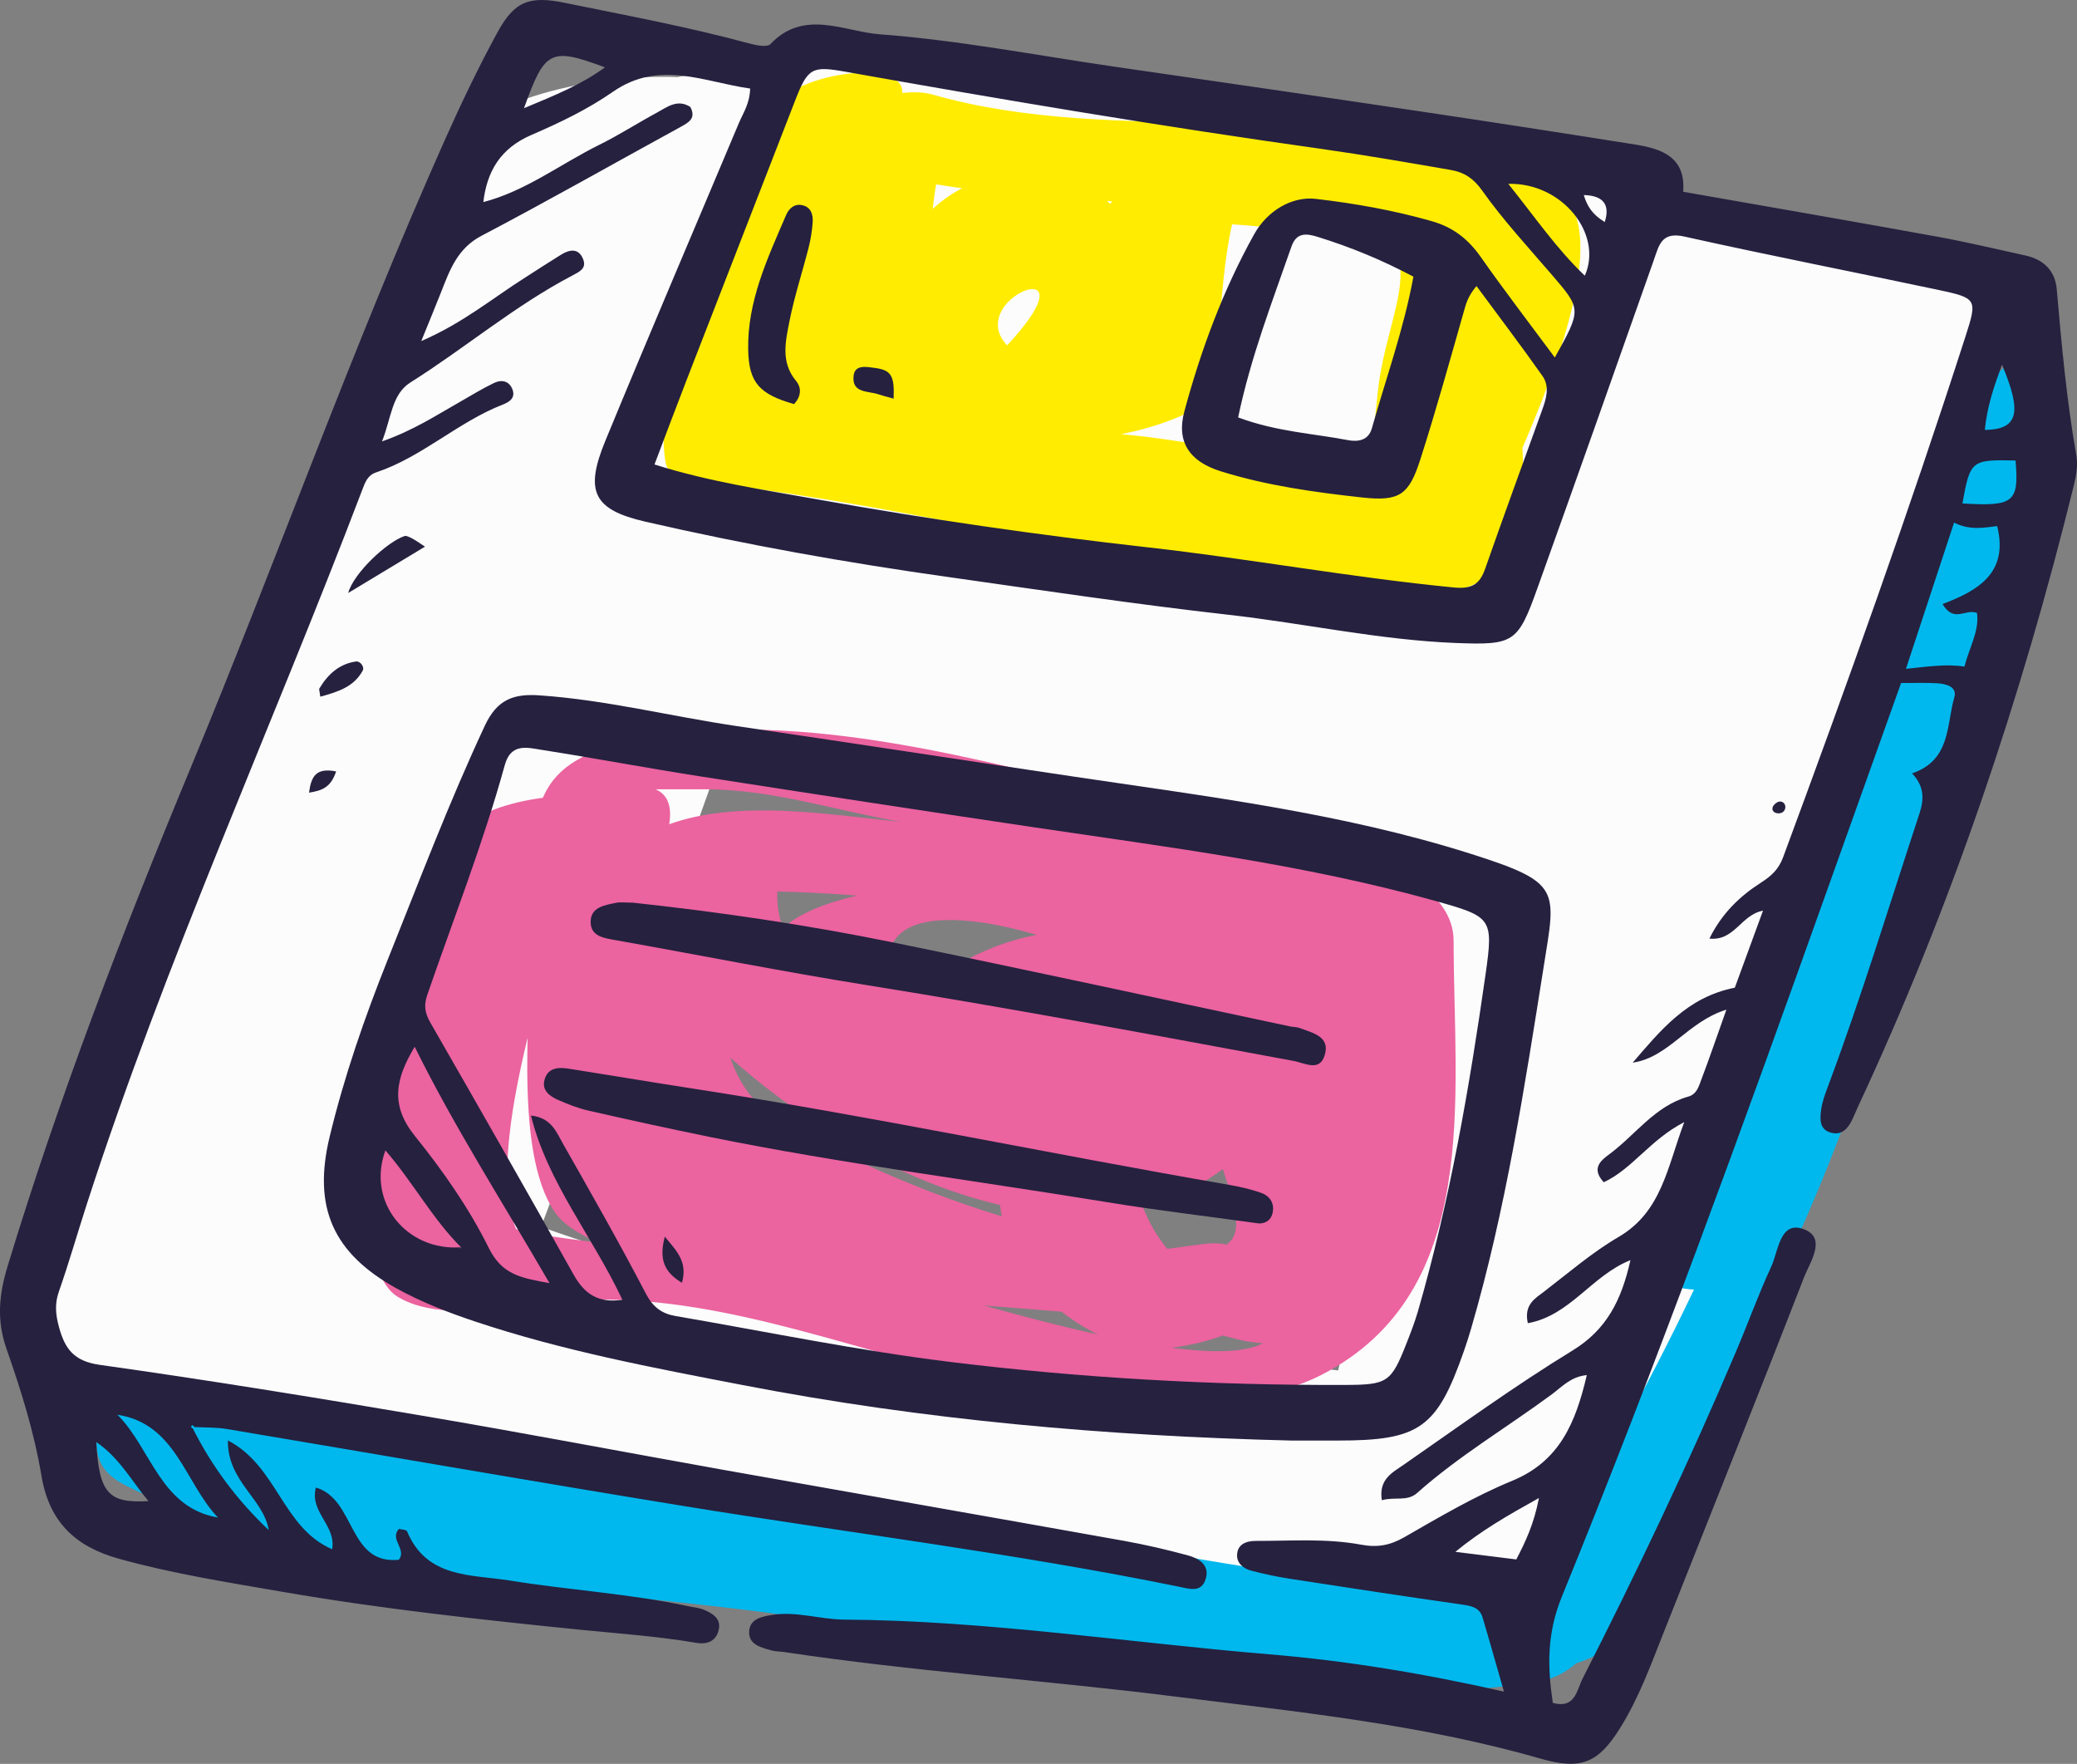 <svg xmlns="http://www.w3.org/2000/svg" width="1080" height="917.07" viewBox="0 0 1080 917.07"><rect x="0" y="0" width="1080" height="917.07" fill="#808080" stroke="none"/><g id="a"/><g id="b"><g id="c"><g id="d"><path d="M272.48 35.24c-73.9 75.41-125.86 265.45-159.16 365.34-25.66 77.04-106.91 205.11-82.81 305.67 21.57 90 205.19 97.63 297.07 108.71 81.61 9.84 164.17 6.77 246.24 14.59 66.36 6.33 128.73 38.91 196 20.87 104.33-27.96 113.13-92.01 124.62-182.24 14.13-111.12 41.86-241.87 91.99-342.12 19.28-38.56 60.29-121.85 46.63-163.63-17.66-54.02-260.4-68.2-342.26-84.63-108.01-21.67-283.96-70.03-392.43-22.09-91.64 40.49-110.64 126.13-88.1 216.3 16.06 64.31 206.77 131.48 257 141.14 205.05 39.44 554.39 95.86 502.96-223.8-12.38-77.14-156.35-67.94-211.95-80.14-128.8-28.29-263.9-25.16-391.16 3.49C92.54 174.52 113.01 487.11 52.75 713.09c-23.88 89.5 183.27 46.66 209.01-22.47 31.03-83.38 61.67-166.8 95.56-249.1 15.04-36.51 49.47-152.78 81.44-174.09-42.84 8.18-85.68 16.37-128.52 24.58 170.27 42.56 322.31 77.3 499.18 84.33 86.55 3.44 218.89-124.14 77.76-129.75-130.13-5.15-254.97-17.56-380.33-54.78-70.32-20.87-132.65-42.94-200.32 2.14C166.23 287.5 108.87 562.36 52.75 713.09c69.66-7.48 139.35-14.98 209.01-22.47 33.48-125.54 15.53-437.3 162.95-464.78 92.8-17.3 197.09 2.75 287.15 23.54 15.07 3.47 58.83 26.36 50.38-4.28 13.85 50.27 3.89 87.22-34.53 120.75 41.19-14.32 82.38-28.66 123.58-42.98-93.18-11.64-201.26-9.76-288.52-43.86-35.41-13.85-215.21-88.54-136.83-152.08-41.19 14.32-82.38 28.66-123.58 42.98 76.25.0 156.91 20.4 233.34 27.26 25.7 2.29 284.17 24.52 279.33 45.31-20.79 89.25-67.41 169.2-89.18 259.7-12.59 52.34-15.46 232.36-56.48 267.52 49.04-13.13 98.06-26.27 147.1-39.42-185.98-33.81-374.55-30.09-551.93-98.72-108.22-41.86-36.25-141.12-9.5-221.4 27.8-83.42 86.07-228.5 148.47-292.2 88.06-89.85-115.51-98.79-169.4-43.78l38.39-38.94z" fill="#fcfcfc"/><path d="M399.35 60.19c-15.28 46.05-62.15 133.5-53.14 180.74 1.05 5.43 8.66 8.64 13.35 9.13 96.44 10.32 192.15 34.18 287.92 51.41 31.66 5.7 120.35 25.96 138.23-16.95 15.01-35.99-2.63-85.37 5.99-125.64 4.94-23.17 24.5-61.81-5.47-73.29-94.65-36.35-205.05-8.92-301-36.35-15.85-4.52-44.38 3.63-53.57 17.98-23.35 36.57-22.08 97.81-17.39 139.86 4.73 42.4 82.77 55.95 113.76 56.25 53.01.49 223.17 64.82 256.19-13.2 12.09-28.57 54.06-118.07 30.5-146.52-27.38-33.02-99.38-20.96-136.75-23.7-36.01-2.67-62.09-6.56-92.2 15.35-21.42 15.6-21.94 90.94-21.94 117.79 4.42-6.36 8.87-12.73 13.29-19.07 25.45-12.76-25.8 2.84-45.19-8.2-46.34-26.44 50.59-64.82-14.97.74-28.5 28.5 39.79 26.21 55.39 10.59 76.98-77-43.19-149.38-97.28-77.53-81.26 107.92 73.24 129.85 144.82 93.97 7.78-3.89 13.29-10.39 13.29-19.07.0-15.13 3.33-85.24 14.16-93.11-13.77 4.63-27.55 9.25-41.33 13.88 41.61-.02 83.05 7.28 124.7 7.66 28.92.26 7.19 71.38 4.84 82.19-7.4 33.72-8.1 40.44-40.88 37.09-39.93-4.09-78.81-14.37-119.16-17.02-60.55-3.94-98.58-14.28-93.25-79.56 1.79-21.8 1.72-58.51 13.85-77.51-17.84 5.99-35.73 11.99-53.57 17.98 78.81 22.54 167.71 16.14 248.69 26.98 60.4 8.08 29.8 45.31 25.2 90.73-2.94 29.1-3.58 25.63-.03 54.15 5.68 45.68 48.48 8.94 21.38 8.94-84.84.0-180.58-21.37-261.53-45.63-47.26-14.17-61.14 8.46-46.52-47.4 10.76-41.14 25.49-82.3 38.88-122.66 7.68-23.14-61.7-13.74-69.27 9.01h0z" fill="#ffec00"/><path d="M241.28 432.93c-9.18 32.9-74.81 216.58-34.46 241.3 22.96 14.06 64.12 3.93 88.94 2.1 71.34-5.28 140.09 23.23 208.62 39.21 49.4 11.53 134.48 24.12 182.79-.74 83.75-43.1 68.68-144.7 68.68-225.66.0-51.03-129.57-65.35-164.77-74.06-79.48-19.63-173.81-46.47-256.27-31.27-61.25 11.29-58.16 37.07-58.16 93.99.0 39.41-10.62 120.3 11.99 152.57 20.68 29.57 124.9 35.09 155.89 40.49 65.77 11.48 134.02 7.99 198.7 25.4 18.26 4.91 42.21 1.12 59.84-5.14 75.44-26.8 33.3-126.24 13.88-178.05-12.62-33.73-7.12-72.82-50.97-81.58-51.71-10.34-114.43-1.96-167.22-2.26-57.53-.33-141.52-28.45-186.57 23.54-25.91 29.9-6.91 88.2.35 120.77 7.85 35.22 24.19 31.13 54.3 47.21 80.56 42.98 198.21 76.18 290.13 59.23 80.31-14.79 50.76-75.71 36.04-139.98-26.54-115.93-91.18-95.81-194.53-98.37-68.78-1.7-248.73-9.46-119.4 107.66 64.47 58.35 186.78 120.66 265.03 51.9 42.56-37.41 43.75-79.81 8.06-117.37-46.84-49.36-119.86-28.68-179.07-22.66-19.07 1.93-64.85 9.1-73.27 31.6-24.26 64.72 26.64 86.17 83.37 105.52 40.53 13.83 96.3 11.52 136.86-2.88 19.81-7.05 66.57-56.74 37.72-77.28-81.12-57.72-161.68-40.6-216.06 37.46-25.7 36.88 93.99 44.61 105.69 42.96 37.27-5.19 77.34-10.15 86.8-51.43 19.35-84.52-202.31-41.51-237.19-13.81-2.32 1.56-3.44 3.67-3.37 6.35 29.24 43.91 124.28 53.9 173.25 53.23 5.26-.07 65.42-11.92 57.28-22.96-9.67-13.15-19.32-16-35.23-16.72-15.57-.7-47.89 4.94-56.76 19.97-32.04 54.23-.21 111.25 56.79 127.59 11.67 3.35 59.74-4.01 62.72-19.39 3.37-17.35 3.89-10.26-8.06-30.31-3.44-5.77-14.02-4.8-19.49-4.07-6.48.88-12.97 1.76-19.46 2.63-16.9 2.28-75.48 32.81-30.36 26.71 3.02 5.87 6.07 11.75 9.08 17.62 20.93-6.47 41.82-12.92 62.75-19.39-50.2-14.37-71.69-69.95-45.68-113.99-18.9 6.66-37.83 13.3-56.76 19.97 3.72 2.65 7.4 5.31 11.11 7.96 19.11-7.66 38.17-15.3 57.28-22.96-61.67.84-141.94-12.62-58.27-69.19-18.33 4.19-36.67 8.38-55 12.55 17.18 2.63 30.74 11.6 47.15 14.6 40.25 7.38 81.82 66.59-5.68 48.59-31.8-6.54-87.68-33.2-77.83-76.95 8.45-37.42 106.96-2.81 124.24 11.92 32.11 27.42 22.96 50.97 6.21 83.43-9.61 18.54-28.22-4.68-49.64-9.43-44.24-9.81-165.71-74.99-133.88-135.67-16.44 6.56-32.88 13.11-49.32 19.65 53.36-5.5 111.13 4.65 164.94 5.13 54.06.51 78.18 21.93 95.25 71.95 3.12 15.9 6.59 31.74 10.48 47.49 8.62 37.72 30.67 65.8-21.63 60.63-70.68-6.98-137.14-31.57-199.3-64.72-37.09-19.81-34.39-57.72-39.93-96.39-8.69-60.83 118.91-32.38 148.85-32.2 68.26.38 114.01.82 128.83 74.7 9.04 45.05 55.84 112.87 12.34 155.2 17.98-5.54 35.93-11.08 53.92-16.62-92.8-3.53-193.76-19.53-284.21-39.95-58.76-13.27-80.98-17.83-80.28-76.83.46-39.11-3.4-77.69-3.4-116.67 7.4-23.1-1.72-31.9-27.34-26.4h48.24c35.55.0 69.48 11.69 104.33 17.37 69.69 11.34 133.04 39.95 200.46 56.84 46.59 11.67 3.44 180.82-8.38 207.25-15.01 33.69-178.47-22.45-208.2-28.9-22.3-4.82-184.68-18.95-186.85-24.24-19-46.31 27.73-169.62 41.33-218.37 3.68-13.18-63.59-4.31-68.29 12.58h0z" fill="#eb639f"/><path d="M50.19 748.86v1.12c0 11.44 5.78 17.65 15.6 22.56 105.21 52.6 235.16 51.27 350.26 68.32 115.65 17.13 263.17 50.9 381.42 34.02 39.4-5.65 52.02-61.11 5.19-54.41-108.89 15.57-225.42-25.84-334.3-32.16-52.97-3.07-105.59-12.34-158.31-18.23-35.13-3.91-70.29-10.55-105.31-15.43-150.64-20.93-84-50.92-84-10.08.0-38.35-70.53-29.47-70.53 4.28h0z" fill="#00b8ed"/><path d="M838.93 853.48c127.32-178.26 135.62-457.65 222.99-666 9.64-22.98-38.8 14.35-45.18 34.4-41.86 132.04-74.53 316.21-151.24 431.57-17.07 25.71 55.11 19.72 64.29.35 58.59-123.52 95.59-295.68 139.37-433.7-23.07 3.1-29.36-1.32-52.43 1.78-28.68 210.36-117.44 456.72-242.1 631.25-17.7 24.78 51.85 17.76 64.3.35h0z" fill="#00b8ed"/><g><path d="M100.28 742.73c10.06 19.91 23.21 37.48 39.47 52.8-2.77-16.48-21.56-25.34-21.24-46.62 25.84 13.46 28.26 45.43 54.23 56.58 2.04-12.69-11.88-19.25-8.48-32.08 20.82 6.13 16.55 40.18 43.12 37.55 4.31-5.54-4.98-10.52.04-16.06 1.33.35 3.86.35 4.24 1.26 10.24 24.5 33.23 22.37 53.46 25.59 30.88 5.01 62.19 6.8 92.86 13.36 2.77.6 5.72.8 8.27 1.93 4.24 1.86 8.62 4.35 7.54 9.99-1.23 6.24-6.06 8.1-11.71 7.12-19.7-3.36-39.62-4.77-59.46-6.73-52.06-5.26-104.08-10.87-155.69-19.8-28.57-4.94-57.25-9.43-85.26-17.25-22.16-6.2-36.07-18.75-40.14-43.22-3.72-22.3-10.59-44.31-18.12-65.77-5.29-15.04-3.92-28.4.56-43.12 26.71-87.85 59.63-173.46 94.83-258.23 45.19-108.95 84.69-220.22 132.83-327.99 8.38-18.72 17.25-37.3 27.06-55.25C267.65.37 275.46-2.3 294.11 1.56c31.76 6.49 63.63 12.41 94.97 20.9 3.72 1.02 9.75 2.31 11.5.49 17.49-18.51 38.56-6.45 56.83-5.12 40.74 3.05 81.09 10.87 121.58 16.76 52.9 7.68 105.8 15.32 158.67 23.2 37.69 5.61 75.34 11.43 112.95 17.42 13.77 2.21 26.01 6.66 24.61 24.5 44.24 7.78 87.85 15.29 131.36 23.21 15.67 2.8 31.16 6.55 46.73 9.95 9.43 2.1 15.36 7.99 16.16 17.53 2.52 28.92 5.15 57.81 10.2 86.45.84 4.84-.04 10.27-1.23 15.18-27.45 111.45-63.91 219.77-112.57 323.89-.95 2.04-1.75 4.21-2.77 6.24-2.1 4.38-5.19 8.06-10.48 6.87-6.84-1.47-6.31-7.36-5.61-12.41.56-3.93 1.96-7.71 3.37-11.43 17.56-46.94 32.11-94.86 47.78-142.47 2.46-7.5 2.28-14.16-3.93-20.62 20.26-6.94 17.81-25.17 21.98-39.54 1.62-5.61-4.45-7.08-9.15-7.33-5.61-.32-11.29-.11-18.54-.11-12.76 35.76-25.7 72.08-38.71 108.43-43.86 122.87-88.31 245.57-137.6 366.38-7.92 19.35-7.61 36.46-4.77 55.43 11.64 3.26 12.48-6.7 15.35-12.38 28.47-55.88 55.39-112.46 79.89-170.24 6.24-14.65 11.64-29.73 18.34-44.21 3.72-8.03 4.42-23.73 16.51-19.6 12.76 4.38 3.65 17.18.53 25.17-23.91 61.63-48.56 122.94-72.88 184.4-6.73 16.93-12.93 34.15-22.61 49.71-11.43 18.44-20.4 22.22-41.54 16.13-62.65-18.02-127.15-24.4-191.52-32.46-67.2-8.41-134.79-12.9-201.75-22.96-2.28-.32-4.63-.24-6.8-.88-5.51-1.58-12.13-3.08-11.36-10.37.6-6.07 6.73-7.22 11.78-8.03 12.65-2.07 24.96 2.32 37.44 2.42 74.18.46 147.48 11.92 221.21 18.05 40.14 3.33 80 9.89 122 19.39-4.1-14.23-7.5-26.44-11.11-38.53-1.54-5.22-5.82-6.03-10.69-6.73-29.8-4.24-59.6-8.8-89.36-13.39-6.73-1.02-13.46-2.46-20.05-4.17-4.03-1.05-7.71-3.75-7.57-8.2.18-5.65 4.84-7.33 9.71-7.33 18.23.03 36.6-1.4 54.65 1.93 8.41 1.61 15.11.46 22.61-3.86 18.3-10.51 36.6-21.31 56.06-29.31 24.85-10.23 33.06-30.43 38.84-54.97-8.34.8-12.94 6.1-18.09 9.92-23.31 17.21-48.38 32.01-70.15 51.36-5.19 4.63-11.71 1.82-18.34 3.79-1.82-10.94 5.68-14.51 11.22-18.37 29.06-20.16 57.74-41.02 87.89-59.46 17.84-10.9 25.48-26.22 30.15-47.01-20.19 8.03-31.38 28.85-53.36 32.78-2.17-9.81 3.96-12.93 8.52-16.48 12.69-9.71 24.92-20.33 38.63-28.32 22.4-13.11 25.24-35.83 34.18-59.74-17.84 9.22-26.92 24.33-41.86 31.27-6.63-7.22-1.54-11.29 2.88-14.55 13.6-10.06 23.66-25.06 41.02-29.97 4.63-1.26 5.57-5.57 6.94-9.11 4.21-11.08 7.99-22.26 12.94-36.11-20.16 6.21-29.97 24.82-48.73 27.56 14.44-16.69 28.22-34.07 53.11-38.98 4.28-11.71 9.15-24.96 14.66-40.04-11.5 2.1-14.73 15.88-27.87 14.51 6.56-13.29 16.02-22.16 26.61-28.96 5.71-3.65 9.39-7.08 11.71-13.32 33.2-89.68 65.49-179.7 94.83-270.78 6.31-19.49 5.92-19.95-14.34-24.26-43.93-9.32-88.03-17.91-131.85-27.69-11.99-2.67-13.15 4.56-15.88 12.27-20.09 56.93-40.17 113.86-60.58 170.73-10.09 28.19-12.16 29.45-42.14 28.33-39.93-1.54-78.95-10.24-118.53-14.69-48.62-5.5-97-12.73-145.45-19.6-52.97-7.43-105.59-16.83-157.76-28.82-26.78-6.17-31.62-15.57-20.75-41.93 22.79-55.32 46.34-110.29 69.55-165.47 2.18-5.12 5.54-9.89 5.79-17.77-23.98-3.33-47.19-15.18-71.52 1.79-13.01 9.05-27.66 16.06-42.28 22.36-16.05 6.94-23.17 18.93-25 35.3-.14.07-.28-.03-.35-.31 22.36-5.71 40.56-19.95 60.82-29.94 10.24-5.05 19.84-11.29 29.87-16.69 5.37-2.94 10.69-7.22 17.35-2.94 3.09 5.89-.7 7.99-5.05 10.38-34.49 18.86-68.68 38.31-103.49 56.58-12.69 6.63-16.58 17.95-21.17 29.59-2.88 7.29-5.89 14.55-10.2 25.17 21.8-9.43 37.27-22.44 54.13-33.09 6.24-4 12.45-8.06 18.72-11.92 4.49-2.74 9.08-3.3 11.32 2.46 1.89 4.84-1.86 6.48-5.75 8.55-29.87 15.67-55.64 37.61-84.07 55.53-9.68 6.1-9.85 18.12-14.76 30.64 16.44-5.78 28.12-13.53 40.25-20.4 5.96-3.37 11.78-7.01 17.95-9.96 4.03-1.96 8.13-1.12 9.75 3.68 1.33 4.1-1.61 6.14-5.01 7.47-23.46 9.11-42.03 27.31-66.05 35.34-4.35 1.44-5.68 5.12-7.12 8.94-47.22 124-102.33 244.94-143.24 371.39-4.91 15.18-9.29 30.53-14.55 45.54-2.24 6.35-1.72 11.81-.04 18.16 3.08 11.46 7.64 18.02 21.24 19.95 56.23 7.89 112.32 17.04 168.34 26.54 52.06 8.83 103.94 18.76 155.97 28.05 69.41 12.34 138.86 24.5 208.27 36.91 11.18 2 22.33 4.59 33.3 7.57 5.61 1.51 11.36 4.94 9.29 12.03-2.17 7.57-8.27 5.4-14.16 4.21-85.4-17.42-171.92-27.98-257.88-42-79.05-12.87-157.93-26.68-236.88-39.93-5.57-.95-11.36-.74-17.04-1.05-.67-1.19-1.3-1.23-1.68-.11-.04.21.6.63.91.91zM808.47 185.89c13.99-25.17 13.92-25.06-1.79-43.33-12.27-14.27-25.14-28.19-35.97-43.47-4.56-6.45-9.47-9.53-16.16-10.69-22.4-3.89-44.84-7.78-67.34-10.97-82.77-11.6-165.19-25.45-247.43-40.11-17.63-3.16-19.7-2.07-26.33 14.97-18.72 48.34-37.55 96.62-56.3 144.96-5.54 14.27-10.91 28.61-16.83 44.24 28.85 9.11 57.53 13.25 85.93 18.37 56.58 10.09 113.41 18.3 170.55 24.71 53.15 5.96 105.77 15.67 159.05 20.86 9.43.91 13.53-1.51 16.44-9.82 9.61-27.41 19.56-54.69 29.45-82.03 2.21-6.03 4.28-12.48.32-18.09-10.97-15.6-22.54-30.78-34.32-46.77-4.49 5.37-5.4 9.12-6.52 13.04-7.33 25.73-14.48 51.53-22.64 76.99-5.96 18.61-10.8 22.01-30.22 19.91-24.86-2.73-49.75-6.17-73.72-13.67-16.3-5.12-23.07-15.43-18.76-31.23 8.62-31.94 20.12-63 36.28-91.99 6.77-12.13 19.53-19.81 32.04-18.37 20.16 2.35 40.46 5.92 60.23 11.57 11.19 3.19 18.93 9.29 25.49 18.58 12.06 17.21 24.89 33.9 38.56 52.34zm-164.66 31.13c19.91 7.43 38.77 8.31 57.07 11.81 5.29 1.02 10.69.14 12.44-6.07 7.36-26.08 16.62-51.67 21.63-78.91-16.48-8.76-32.71-15.39-49.5-20.61-5.61-1.75-11.19-2.84-13.89 4.87-10.06 28.89-21.17 57.49-27.76 88.91zm372.27 54.69c-8.59 26.08-16.48 50.06-25.03 76.04 11.71-1.23 21.03-2.6 30.43-1.19 2.6-10.2 7.82-18.48 6.52-27.87-5.93-2.45-11.85 5.47-17.92-4.63 17.95-6.8 34.57-15.91 28.4-40.53-7.01.84-14.41 2.28-22.4-1.82zM113.33 789.01c-17.28-18.16-21.84-48.8-52.27-53.46 17.7 17.7 22.19 48.24 52.27 53.46zM784.28 95.58c14.02 17.46 25.03 33.69 39.79 47.75 9.57-21.46-11.6-48.45-39.79-47.75zm236.14 166.17c26.78 1.65 29.48-.63 27.63-22.33-23.1-.49-23.56-.1-27.63 22.33zM800.23 778.84c-16.62 9.25-29.94 16.9-43.47 27.98 12.03 1.47 21.8 2.74 31.69 3.96 4.94-9.5 9.15-18.44 11.78-31.94zM272.48 56.25c16.41-6.84 29.66-12.17 42.1-21.24-28.29-10.45-31.27-9.11-42.1 21.24zM50.05 749.74c1.51 26.54 6.24 31.97 27.13 30.71-8.87-10.66-15.14-22.54-27.13-30.71zm982.01-526.2c17.46-.28 19.46-8.94 8.94-33.93-4.1 11.15-7.71 21.49-8.94 33.93zm-197.61-108.11q4.31-13.6-10.91-14.02c1.65 5.61 4.42 10.17 10.91 14.02z" fill="#25213f"/><path d="M671.43 748.97c-95.77-2.35-190.88-10.59-285.08-28.82-46.94-9.04-93.88-17.88-139.35-33.09-14.09-4.7-27.9-10.06-40.91-17.25-32.92-18.27-43.51-42.07-34.71-78.67 7.61-31.59 18.26-62.26 30.32-92.41 16.3-40.67 31.83-81.68 50.41-121.44 6.34-13.6 14.93-16.69 28.26-15.77 34.74 2.35 68.46 10.94 102.79 15.99 58.51 8.62 116.95 17.6 175.42 26.29 69.17 10.31 138.75 18.79 205.75 39.97 47.54 15.07 44.8 18.4 38.46 58.19-10.09 63.49-19.81 126.98-37.86 188.85-1.12 3.82-2.31 7.61-3.64 11.39-14.13 40.46-23.1 46.77-65.87 46.77-7.99-.04-15.99.0-23.98.0zm-431.58-100.51-.88.74.98-.49c-15.01-14.9-25.06-33.87-39.55-50.62-9.92 27.06 11.29 52.59 39.44 50.38zm36.25-68.46c10.59 1.12 13.18 8.55 16.69 14.73 14.65 25.8 29.34 51.57 43.05 77.86 3.68 7.08 8.38 10.41 15.32 11.61 47.64 8.2 95.11 18.02 143.06 23.91 67.87 8.34 136.23 12.16 204.7 11.95 22.61-.07 24.4-1.09 32.6-22.05 2.1-5.33 4.14-10.65 5.75-16.13 16.62-57.49 26.78-116.39 35.23-175.53 4.14-29.13 3.16-29.73-26.5-38.04-68.18-19-138.27-27.76-208.03-38.14-57.91-8.62-115.86-17.46-173.74-26.5-27.52-4.28-54.93-9.47-82.45-13.78-7.43-1.16-16.09-3.75-19.28 7.82-11.22 40.67-26.68 79.93-40.39 119.75-1.89 5.54-1.05 9.47 1.72 14.31 25 43.54 49.88 87.08 74.42 130.9 5.61 10.03 12.73 15 25.38 13.11-15.46-32.95-38.88-60.86-47.54-95.78zm9.64 87.15c-24.26-41.93-49.08-80.42-70.11-122.91-10.2 16.93-12.66 30.5.07 46.34 14.55 18.06 28.19 37.51 38.42 58.19 6.94 14.09 16.83 15.64 31.62 18.37z" fill="#25213f"/><path d="M220.98 284.22c-13.71 8.27-25.91 15.6-39.93 24.08 2.84-10.38 20.3-26.64 29.34-29.62q1.82-.6 10.59 5.54z" fill="#25213f"/><path d="M166.54 362.22c-.39-3.12-.74-3.86-.49-4.21 4.38-7.4 10.34-12.87 19.07-14.09 2.17-.31 4.52 2.81 3.5 4.7-4.49 8.34-12.55 11.01-22.08 13.6z" fill="#25213f"/><path d="M174.78 401.07c-2.8 8.41-7.33 9.96-14.09 11.05 1.16-8.77 3.82-13.04 14.09-11.05z" fill="#25213f"/><path d="M928.36 419.79c-.25 2.04-1.62 3.02-3.47 3.09-1.93.03-3.68-1.09-3.19-3.02.28-1.26 2.07-2.84 3.4-3.09 1.58-.28 3.3.77 3.26 3.02z" fill="#25213f"/><path d="M412.92 210.11c-17.95-5.15-23.52-11.04-23.88-28.18-.52-25.21 10.03-47.57 19.7-70.08 1.36-3.22 4.03-5.89 7.92-5.26 4.91.77 6.2 4.77 5.92 8.97-.32 4.49-1.05 9.05-2.17 13.39-3.23 12.69-7.36 25.17-9.89 38-2.04 10.37-4.7 21.28 3.36 31.02 3.23 3.89 2.49 8.38-.98 12.13z" fill="#25213f"/><path d="M464.67 207.27c-3.61-1.02-5.71-1.51-7.75-2.21-5.37-1.9-14.03-.46-13.08-9.57.63-6.1 6.66-4.77 10.97-4.21 8.55 1.12 10.37 3.93 9.85 15.99z" fill="#25213f"/><path d="M329.1 469.32c43.96 4.73 89.54 11.36 134.65 20.54 69.1 14.09 137.98 29.13 206.97 43.78 1.68.35 3.47.28 5.05.84 6.8 2.6 16.2 4.35 12.97 14.37-2.7 8.41-10.2 3.86-16.13 2.74-73.86-13.71-147.69-27.52-221.87-39.41-43.75-7.01-87.26-15.67-130.87-23.42-5.89-1.05-12.41-1.96-12.73-8.9-.35-8.21 7.12-9.22 13.25-10.48 2.21-.46 4.56-.07 8.69-.07z" fill="#25213f"/><path d="M654.57 636.09c-27.9-3.89-53.36-6.87-78.6-11.01-68.89-11.29-138.16-20.05-206.59-33.9-21.1-4.31-42.17-8.9-63.21-13.71-5.5-1.23-10.87-3.36-16.02-5.61-4.28-1.9-8.45-4.87-7.04-10.31 1.61-6.31 6.98-6.8 12.37-5.96 21.31 3.37 42.56 6.94 63.87 10.24 93.67 14.44 186.4 34.07 279.75 50.2 5.57.95 11.18 2.24 16.51 4.1 4.84 1.65 7.33 5.72 6.03 10.83-1.23 4.73-5.43 5.19-7.08 5.12z" fill="#25213f"/><path d="M345.68 642.96c6.41 7.71 11.95 13.18 8.91 23.98-9.5-5.68-11.92-12.48-8.91-23.98z" fill="#25213f"/></g></g></g></g></svg>